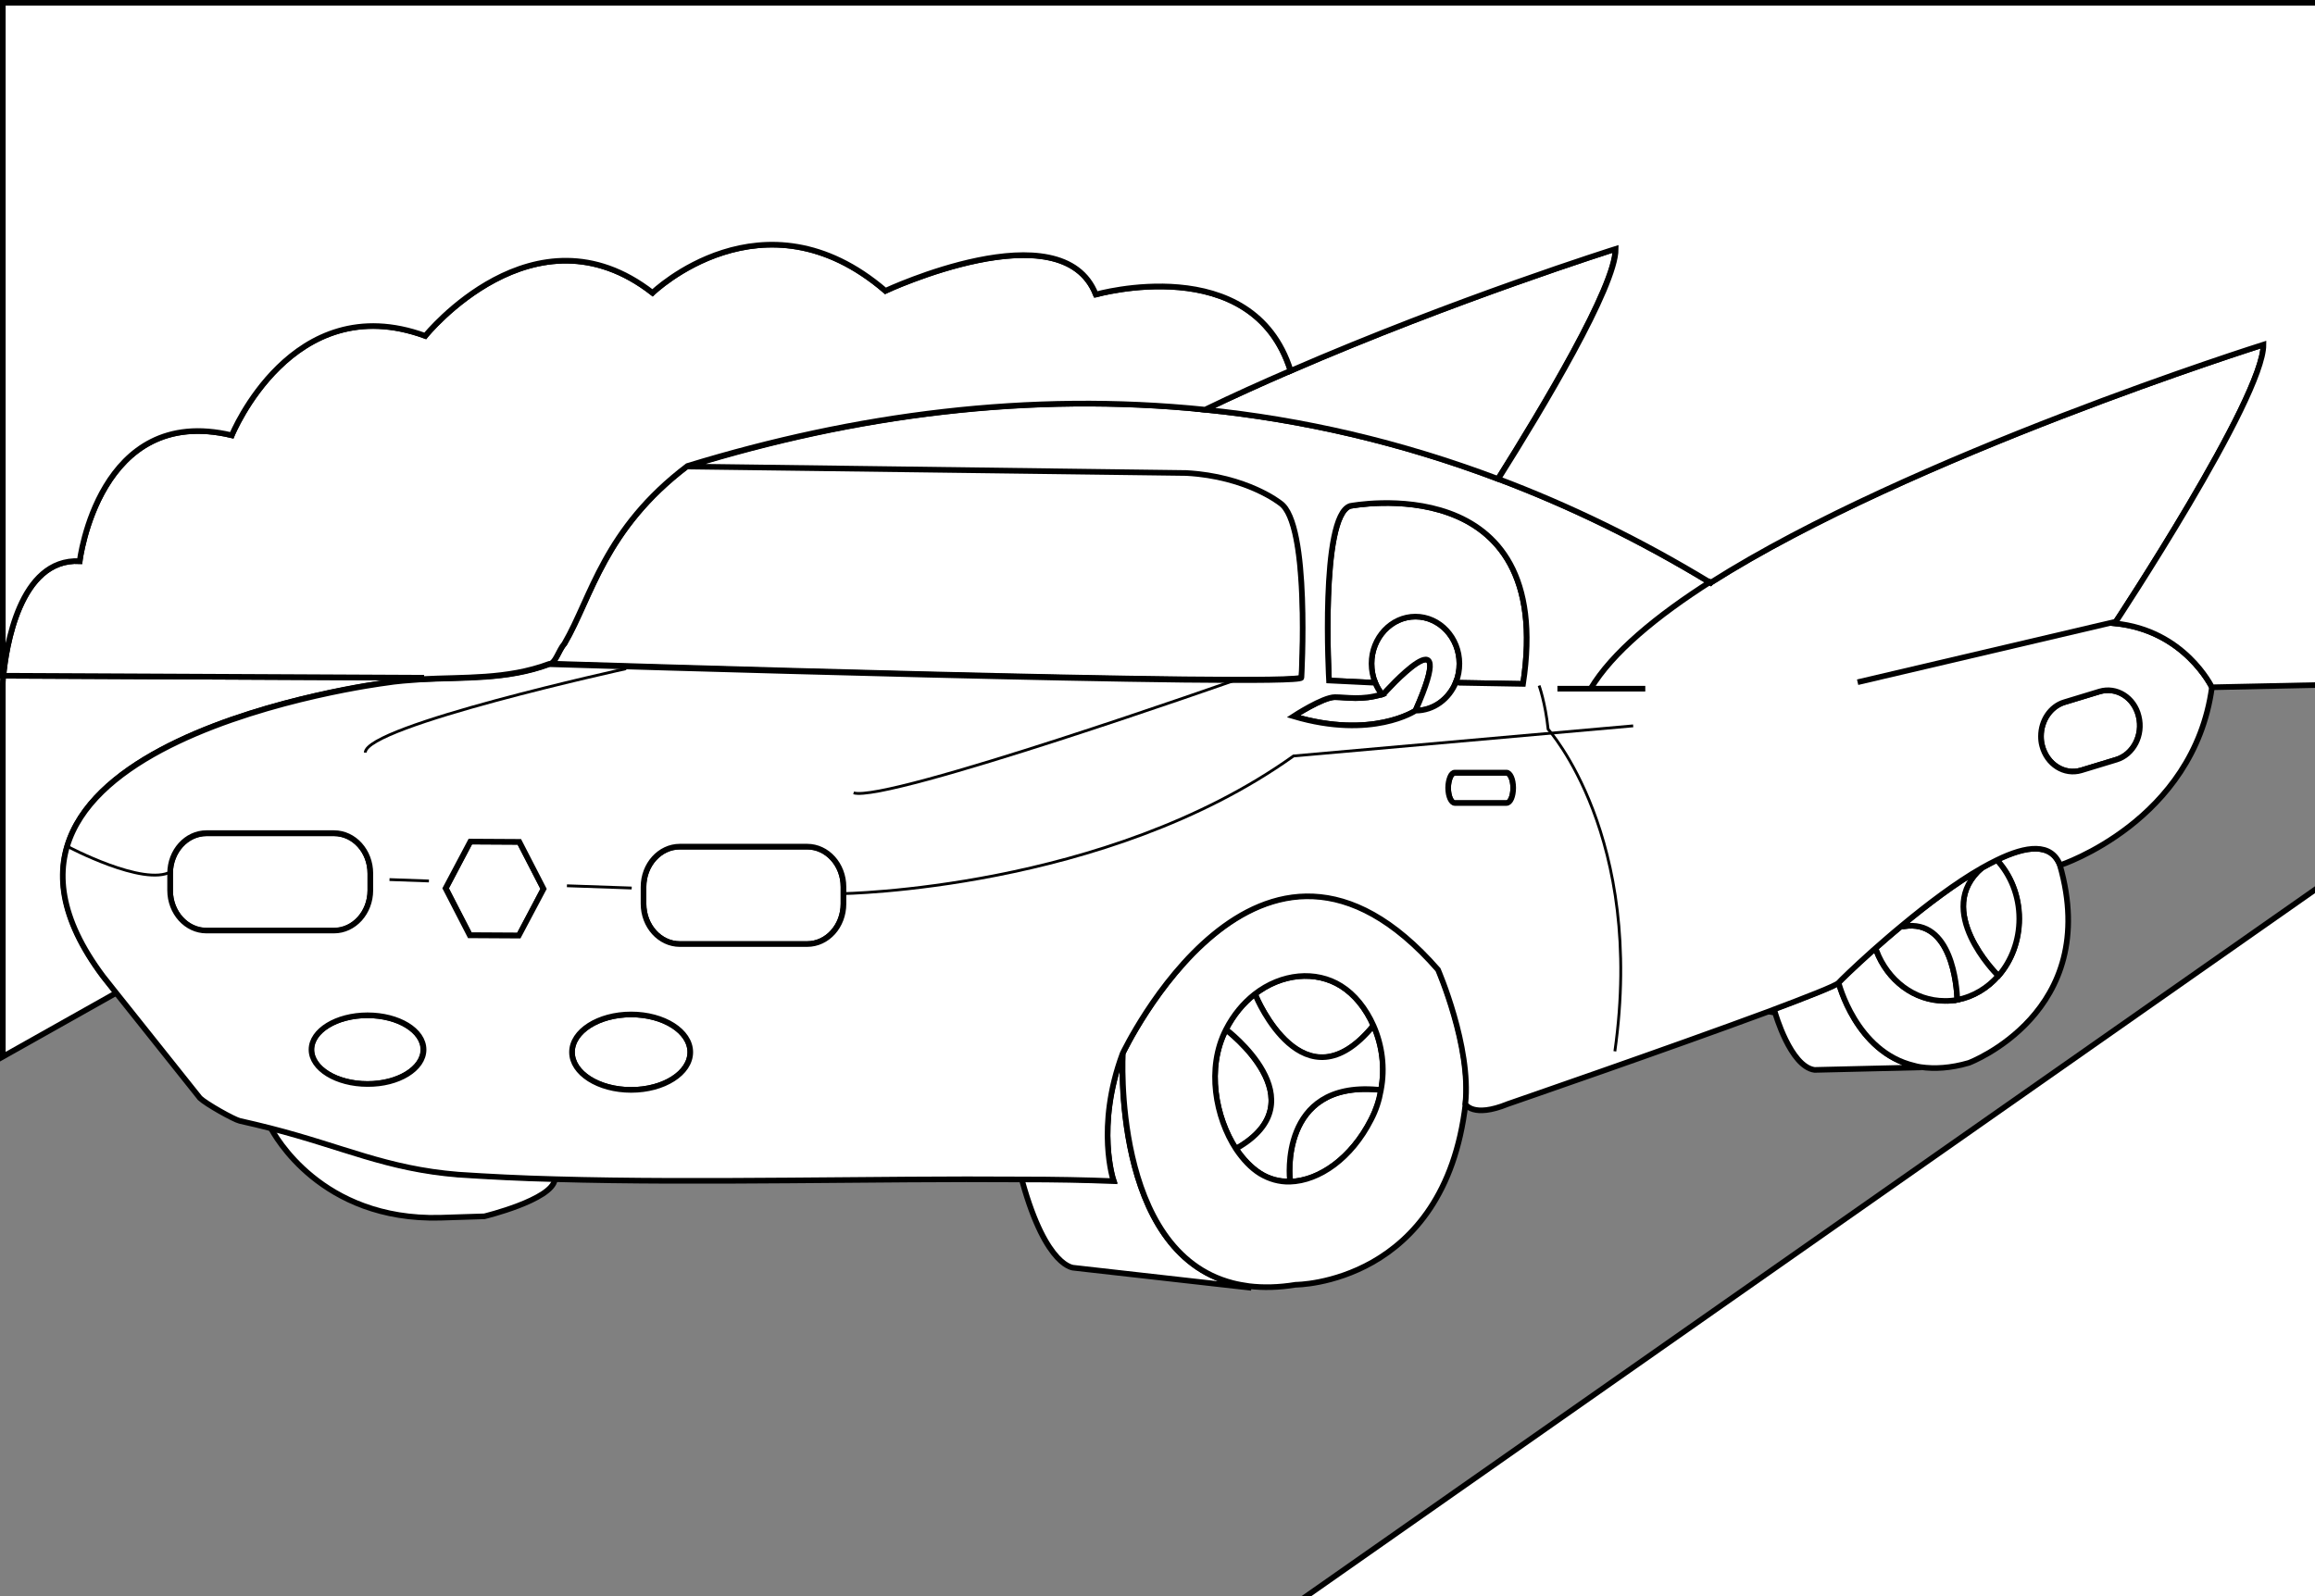 <?xml version="1.0" encoding="utf-8"?>
<!-- Generator: Adobe Illustrator 15.0.0, SVG Export Plug-In . SVG Version: 6.00 Build 0)  -->
<!DOCTYPE svg PUBLIC "-//W3C//DTD SVG 1.1//EN" "http://www.w3.org/Graphics/SVG/1.1/DTD/svg11.dtd">
<svg version="1.1" id="layer_x5F_www.ABC-color.com"
	 xmlns="http://www.w3.org/2000/svg" xmlns:xlink="http://www.w3.org/1999/xlink" x="0px" y="0px" width="822px" height="567px"
	 viewBox="0 0 822 567" enable-background="new 0 0 822 567" xml:space="preserve">
<rect x="0" y="0" width="822" height="567" fill="#808080" stroke="none"/>
<polygon fill="#FFFFFF" stroke="#000000" stroke-width="2" points="823,315.3 823,568 462.3,568 "/>
<path fill="#FFFFFF" stroke="#000000" stroke-width="2" d="M534.9,274.5c1.3,0,2.398,2.4,2.398,5.4s-1.1,5.4-2.398,5.4H516.6
	c-1.3,0-2.398-2.4-2.398-5.4c0-1.5,0.3-2.8,0.7-3.8c0.398-1,1.1-1.6,1.698-1.6H534.9z"/>
<path fill="#FFFFFF" stroke="#000000" stroke-width="2" d="M197,418.6v0.4c-1.1,7.2-25,13-25,13l-15.7,0.5
	c-42.3,1.1-58.9-29.4-60.2-32c26.2,6.7,41,14.4,66.7,16.5C173.4,417.7,184.9,418.2,197,418.6z"/>
<path fill="#FFFFFF" stroke="#000000" stroke-width="2" d="M1.2,240l148.5,0.7v0.5c-4.3,0.2-8.7,0.6-13,1.3
	c0,0-162.5,20.7-100,104.2l4.6,5.8l-0.3,0.3L1,375.3V242.7C1,242.7,1,241.7,1.2,240z"/>
<path fill="#FFFFFF" stroke="#000000" stroke-width="2" d="M490.8,246.6c0.2,0,0.3-0.1,0.5-0.2c0,0,27.7-31,11.3,6
	c0,0-15.3,10.3-43.3,2c0,0,10.4-6.8,14.7-6.8C478.3,247.7,483.5,248.8,490.8,246.6z"/>
<path fill="#FFFFFF" stroke="#000000" stroke-width="2" d="M488.3,242.5c-0.898-2.1-1.3-4.4-1.3-6.8c0-9.2,7-16.7,15.6-16.7
	c8.602,0,15.602,7.5,15.602,16.7c0,2.3-0.4,4.5-1.2,6.5c-2.4,6-7.9,10.2-14.4,10.2c16.302-37-11.3-6-11.3-6
	c-0.2,0.1-0.3,0.1-0.5,0.2C489.8,245.4,489,244,488.3,242.5z"/>
<path fill="#FFFFFF" stroke="#000000" stroke-width="2" d="M479.4,179.7c0,0,73.3-14.3,61.398,63.2l-22.6-0.4l-1.2-0.3
	c0.8-2,1.2-4.2,1.2-6.5c0-9.2-7-16.7-15.602-16.7c-8.6,0-15.6,7.5-15.6,16.7c0,2.4,0.5,4.7,1.3,6.8l-16.398-0.8
	C471.9,241.7,468.7,183.3,479.4,179.7z"/>
<path fill="#FFFFFF" stroke="#000000" stroke-width="2" d="M454.7,178.5c10.8,7.1,7.5,62,7.5,62c0,3.6-267.1-4.8-267.1-4.8
	c2.1,0,3.2-4.8,5.4-7.2c9.7-16.7,14-40.5,43.7-63.1l177.1,2.3C442.8,169,454.7,178.5,454.7,178.5z"/>
<path fill="#FFFFFF" stroke="#000000" stroke-width="2" d="M299.5,315v6c0,7.9-5.8,14.3-12.9,14.3h-45.2
	c-7.1,0-12.9-6.399-12.9-14.3v-6c0-7.9,5.8-14.3,12.9-14.3h45.2C293.8,300.7,299.5,307.1,299.5,315z"/>
<polygon fill="#FFFFFF" stroke="#000000" stroke-width="2" points="184.4,299 193,315.7 184.3,332.3 166.9,332.2 158.3,315.5 
	167,298.9 "/>
<path fill="#FFFFFF" stroke="#000000" stroke-width="2" d="M131.5,310.3v6c0,7.9-5.8,14.3-12.9,14.3H73.3
	c-7.1,0-12.9-6.398-12.9-14.3v-6c0-7.899,5.8-14.3,12.9-14.3h45.3C125.7,296,131.5,302.3,131.5,310.3z"/>
<path fill="#FFFFFF" stroke="#000000" stroke-width="2" d="M130.4,360.6c11,0,19.9,5.5,19.9,12.2s-8.9,12.2-19.9,12.2
	s-19.9-5.5-19.9-12.2S119.4,360.6,130.4,360.6z"/>
<path fill="#FFFFFF" stroke="#000000" stroke-width="2" d="M224.1,360.3c11.6,0,21,6,21,13.4c0,7.399-9.4,13.399-21,13.399
	s-21-6-21-13.399C203.1,366.3,212.5,360.3,224.1,360.3z"/>
<path fill="#FFFFFF" stroke="#000000" stroke-width="2" d="M437.7,455.7c1.8,0.5,3.8,0.8,5.8,1.1l-0.1,0.5l-62-7
	c0,0-9.802,0.3-18.4-30.7v-1c11.4,0.102,22.3,0.302,32.4,0.602c0,0-6.5-19.102,3.198-45.301C398.6,374,394.6,444.6,437.7,455.7z"/>
<path fill="#FFFFFF" stroke="#000000" stroke-width="2" d="M489,387l1.4,0.3c-0.602,3.5-1.802,7-3.5,10.4
	c-6.9,13.5-18.302,21.7-28.802,22V419.1C458,419,454,384,489,387z"/>
<path fill="#FFFFFF" stroke="#000000" stroke-width="2" d="M435.3,365.7c0,0,33.7,25.3,3.7,42.3l-0.1,0.1
	C431.6,396.9,428.2,379.4,435.3,365.7z"/>
<path fill="#FFFFFF" stroke="#000000" stroke-width="2" d="M476.2,350.2c4.8,3,8.898,8,11.5,14.1C462.9,394.7,446,354,446,354
	l-0.6-0.8C455.1,345.6,467.3,344.6,476.2,350.2z"/>
<path fill="#FFFFFF" stroke="#000000" stroke-width="2" d="M458,419.6c-3.8,0.102-7.4-0.8-10.6-2.898c-3.102-2-6-5-8.5-8.7l0.1-0.1
	c30-17.001-3.7-42.302-3.7-42.302c2.7-5.3,6.2-9.398,10.102-12.5l0.6,0.801c0,0,16.9,40.699,41.7,10.301c3,6.8,4.2,14.8,2.7,22.898
	L489,387c-35-3-31,32-31,32V419.6z"/>
<path fill="#FFFFFF" stroke="#000000" stroke-width="2" d="M487.7,364.3c-2.7-6.1-6.7-11.1-11.5-14.1
	c-8.9-5.601-21.102-4.601-30.8,3c-3.9,3.1-7.4,7.2-10.102,12.5c-7,13.7-3.7,31.2,3.602,42.398c2.5,3.7,5.3,6.7,8.5,8.7
	c3.3,2,6.898,3,10.6,2.9c10.5-0.3,21.9-8.4,28.8-22c1.8-3.4,2.9-6.9,3.5-10.4C491.9,379.2,490.7,371.1,487.7,364.3z M510.7,344.2
	c0,0,11.898,27.399,9.7,47.7C512.9,456.3,460.1,456.3,460.1,456.3c-6.1,1-11.6,1.102-16.6,0.5c-2-0.3-3.9-0.6-5.8-1.1
	c-43.102-11.102-39-81.7-39-81.7S447.1,271.5,510.7,344.2z"/>
<path fill="#FFFFFF" stroke="#000000" stroke-width="2" d="M679.8,378.6c0.8,0.2,1.5,0.301,2.3,0.5l-37.8,0.9
	c-8.6-1.2-14-20.3-14-20.3l-2.6-0.5c14-5.2,24.3-9.2,25.2-10.3C652.9,349,659,373.7,679.8,378.6z"/>
<path fill="#FFFFFF" stroke="#000000" stroke-width="2" d="M695,355.1c5.7-1.1,10.8-4.199,14.6-8.6c4.602-5.2,7.302-12.3,7.302-20.2
	c0-8.2-3-15.6-8-20.899c10.6-5.101,19.398-6.101,22.5,1.801c15.1,52.5-32.302,70.3-32.302,70.3c-6.5,1.899-12.198,2.2-17.1,1.5
	c-0.8-0.101-1.6-0.3-2.3-0.5c-20.8-4.899-26.9-29.601-26.9-29.601c0.8-0.899,5.5-5.399,12.102-11.399l1.3,0.101
	c4,10.5,13.398,17.801,24.3,17.801C692.1,355.5,693.5,355.4,695,355.1z"/>
<path fill="#FFFFFF" stroke="#000000" stroke-width="2" d="M695,355.1c-1.4,0.301-2.9,0.4-4.4,0.4c-10.898,0-20.3-7.3-24.3-17.8
	L665,337.6c3.1-2.8,6.7-5.898,10.6-9.1l0.4,0.5C693.1,326.3,694.8,350.3,695,355.1z"/>
<path fill="#FFFFFF" stroke="#000000" stroke-width="2" d="M709,305.4c4.9,5.3,8,12.699,8,20.898c0,7.801-2.8,15-7.3,20.2L709,346
	c0,0-22.8-22.8-5.3-37.8C705.5,307.2,707.3,306.3,709,305.4z"/>
<path fill="#FFFFFF" stroke="#000000" stroke-width="2" d="M709,346l0.6,0.5c-3.8,4.4-8.898,7.5-14.6,8.6
	c-0.2-4.898-1.9-28.8-19-26.1l-0.4-0.5c8.802-7.3,18.9-14.9,28.2-20.3C686.2,323.2,709,346,709,346z"/>
<path fill="#FFFFFF" stroke="#000000" stroke-width="2" d="M759.4,254.4c1.6,6.7-1.9,13.5-7.9,15.4l-12.5,3.8
	c-6,1.8-12.2-2.1-13.9-8.8c-0.3-1.1-0.398-2.2-0.398-3.3c0-5.5,3.3-10.5,8.3-12.1l12.5-3.8C751.6,243.8,757.8,247.7,759.4,254.4z"/>
<path fill="#FFFFFF" stroke="#000000" stroke-width="2" d="M427.9,145.5C462.5,149,497.3,157,532,170.1
	c25.2,9.5,50.4,21.7,75.4,36.9l0.1-0.1c71.1-45.1,196.2-84.5,196.2-84.5c0,19.1-52.8,99-52.8,99c24.8,2.4,34.5,22.7,34.5,22.7
	c-6.5,47.7-53.9,63.2-53.9,63.2c-3.1-8-11.9-7-22.5-1.8c-1.7,0.8-3.5,1.8-5.3,2.8c-9.3,5.3-19.4,13-28.2,20.3
	c-3.9,3.2-7.4,6.301-10.6,9.102c-6.7,6-11.302,10.5-12.102,11.398c-0.898,1-11.1,5-25.2,10.301C593.1,372.2,535.4,392.1,535.4,392.1
	c-12.5,5.102-15.102,0-15.102,0c2.2-20.3-9.7-47.699-9.7-47.699c-63.5-72.699-112,29.801-112,29.801
	c-9.698,26.2-3.198,45.3-3.198,45.3c-10.102-0.4-21-0.6-32.4-0.6c-51.7-0.4-114,1.398-166-0.102c-12.1-0.3-23.6-0.898-34.3-1.601
	c-25.7-2.101-40.5-9.799-66.7-16.5c-3.4-0.899-7-1.699-10.9-2.601c-2.1-0.5-11.9-5.999-14.1-8.1L41.2,352.6l-4.6-5.801
	c-62.5-83.5,100-104.2,100-104.2c4.3-0.7,8.7-1,13-1.3c15.2-0.8,30.3,0.2,45.4-5.4c0,0,267.1,8.3,267.1,4.8c0,0,3.2-54.8-7.5-62
	c0,0-11.8-9.5-33.398-10.7l-177.1-2.3C303.8,147.2,365.5,139.2,427.9,145.5z M751.5,269.8c6-1.8,9.6-8.7,7.9-15.4
	c-1.602-6.7-7.9-10.6-13.9-8.8l-12.5,3.8c-5,1.5-8.3,6.6-8.3,12.1c0,1.1,0.1,2.2,0.398,3.3c1.7,6.7,7.9,10.6,13.9,8.8L751.5,269.8z
	 M540.8,242.9c11.9-77.5-61.398-63.2-61.398-63.2c-10.802,3.6-7.5,62-7.5,62l16.398,0.8c0.602,1.5,1.4,2.9,2.4,4.1
	c-7.3,2.2-12.5,1-16.7,1c-4.3,0-14.7,6.8-14.7,6.8c28,8.3,43.3-2,43.3-2c6.5,0,12-4.2,14.4-10.2l1.2,0.3L540.8,242.9z M537.3,279.8
	c0-3-1.1-5.4-2.398-5.4H516.6c-0.698,0-1.3,0.6-1.698,1.6c-0.4,1-0.7,2.3-0.7,3.8c0,3,1.1,5.4,2.398,5.4H534.9
	C536.3,285.2,537.3,282.8,537.3,279.8z M299.5,321v-6c0-7.9-5.8-14.3-12.9-14.3h-45.2c-7.1,0-12.9,6.399-12.9,14.3v6
	c0,7.9,5.8,14.3,12.9,14.3h45.2C293.8,335.3,299.5,328.9,299.5,321z M245.1,373.7c0-7.4-9.4-13.4-21-13.4s-21,6-21,13.4
	c0,7.399,9.4,13.399,21,13.399S245.1,381.1,245.1,373.7z M193,315.7l-8.6-16.7l-17.4-0.1l-8.8,16.6l8.6,16.7l17.4,0.1L193,315.7z
	 M150.4,372.8c0-6.8-8.9-12.2-19.9-12.2s-19.9,5.5-19.9,12.2s8.9,12.2,19.9,12.2C141.4,385.1,150.4,379.6,150.4,372.8z M131.5,316.2
	v-6c0-7.9-5.8-14.3-12.9-14.3H73.3c-7.1,0-12.9,6.398-12.9,14.3v6c0,7.899,5.8,14.3,12.9,14.3h45.3
	C125.7,330.5,131.5,324.1,131.5,316.2z"/>
<path fill="#FFFFFF" stroke="#000000" stroke-width="2" d="M458.2,131.7C516.9,106.3,573.6,88.4,573.6,88.4
	c0,13.4-26.1,56.8-41.6,81.5l-0.1,0.2C497.2,157,462.4,149,427.8,145.5C437.9,140.7,448.1,136.1,458.2,131.7z"/>
<path fill="#FFFFFF" stroke="#000000" stroke-width="2" d="M458.2,131.7c-10.2,4.4-20.4,9-30.3,13.8c-62.4-6.4-124.102,1.7-183.8,20
	c-29.7,22.5-34,46.4-43.7,63.1c-2.1,2.4-3.2,7.2-5.4,7.2c-15.1,5.6-30.2,4.6-45.4,5.4v-0.5L1.2,240c0.9-9.6,5.6-41.8,27.1-40.7
	c0,0,6.7-56,54-44.7c0,0,21.3-52.7,68.7-35.3c0,0,38.7-48,80.7-15.3c0,0,39.3-38,82.7-0.7c0,0,62.698-29.3,74.698,1.3
	C389,104.7,444.8,88.7,458.2,131.7z"/>
<path fill="#FFFFFF" stroke="#000000" stroke-width="2" d="M823,1v242.3l-37.6,0.8c0,0-9.7-20.3-34.5-22.7c0,0,52.8-79.9,52.8-99
	c0,0-125.102,39.4-196.2,84.5l-0.1,0.1c-25-15.2-50.2-27.4-75.4-36.9l0.1-0.2c15.5-24.6,41.602-68.1,41.602-81.5
	c0,0-56.7,17.8-115.4,43.3c-13.5-43-69.2-27.1-69.2-27.1c-12-30.7-74.698-1.3-74.698-1.3C271,66,231.7,104,231.7,104
	c-42-32.7-80.7,15.3-80.7,15.3c-47.3-17.3-68.7,35.3-68.7,35.3c-47.3-11.3-54,44.7-54,44.7C6.8,198.2,2.1,230.4,1.2,240H1V1H823z"/>
<path fill="none" stroke="#000000" stroke-width="2" d="M607.8,206.3c-19.8,12.6-35.398,25.6-43,38.3"/>
<path fill="none" stroke="#000000" d="M222.3,237.5c0,0-92.6,20.3-92.6,29.8"/>
<path id="www.ABC-color.com" fill="none" stroke="#000000" d="M439.9,241.1c0,0-125,44.1-136.801,40.5"/>
<path fill="none" stroke="#000000" d="M298.8,317.4c0,0,93.7-1.2,160.5-48.9L579.9,257.8"/>
<line fill="none" stroke="#000000" stroke-width="2" x1="751.2" y1="220.8" x2="659.6" y2="242.3"/>
<line fill="none" stroke="#000000" stroke-width="2" x1="553" y1="244.6" x2="584.2" y2="244.6"/>
<path fill="none" stroke="#000000" d="M24.1,300.7c0,0,26.9,14.3,36.6,8.899"/>
<path fill="none" stroke="#000000" d="M546.5,243.5c0,0,2.2,6,3.2,15.5c0,0,34.5,38.1,23.7,114.4"/>
<line fill="none" stroke="#000000" x1="201.3" y1="314.6" x2="224.3" y2="315.4"/>
<line fill="none" stroke="#000000" x1="138.3" y1="312.4" x2="152.3" y2="312.9"/>
</svg>
